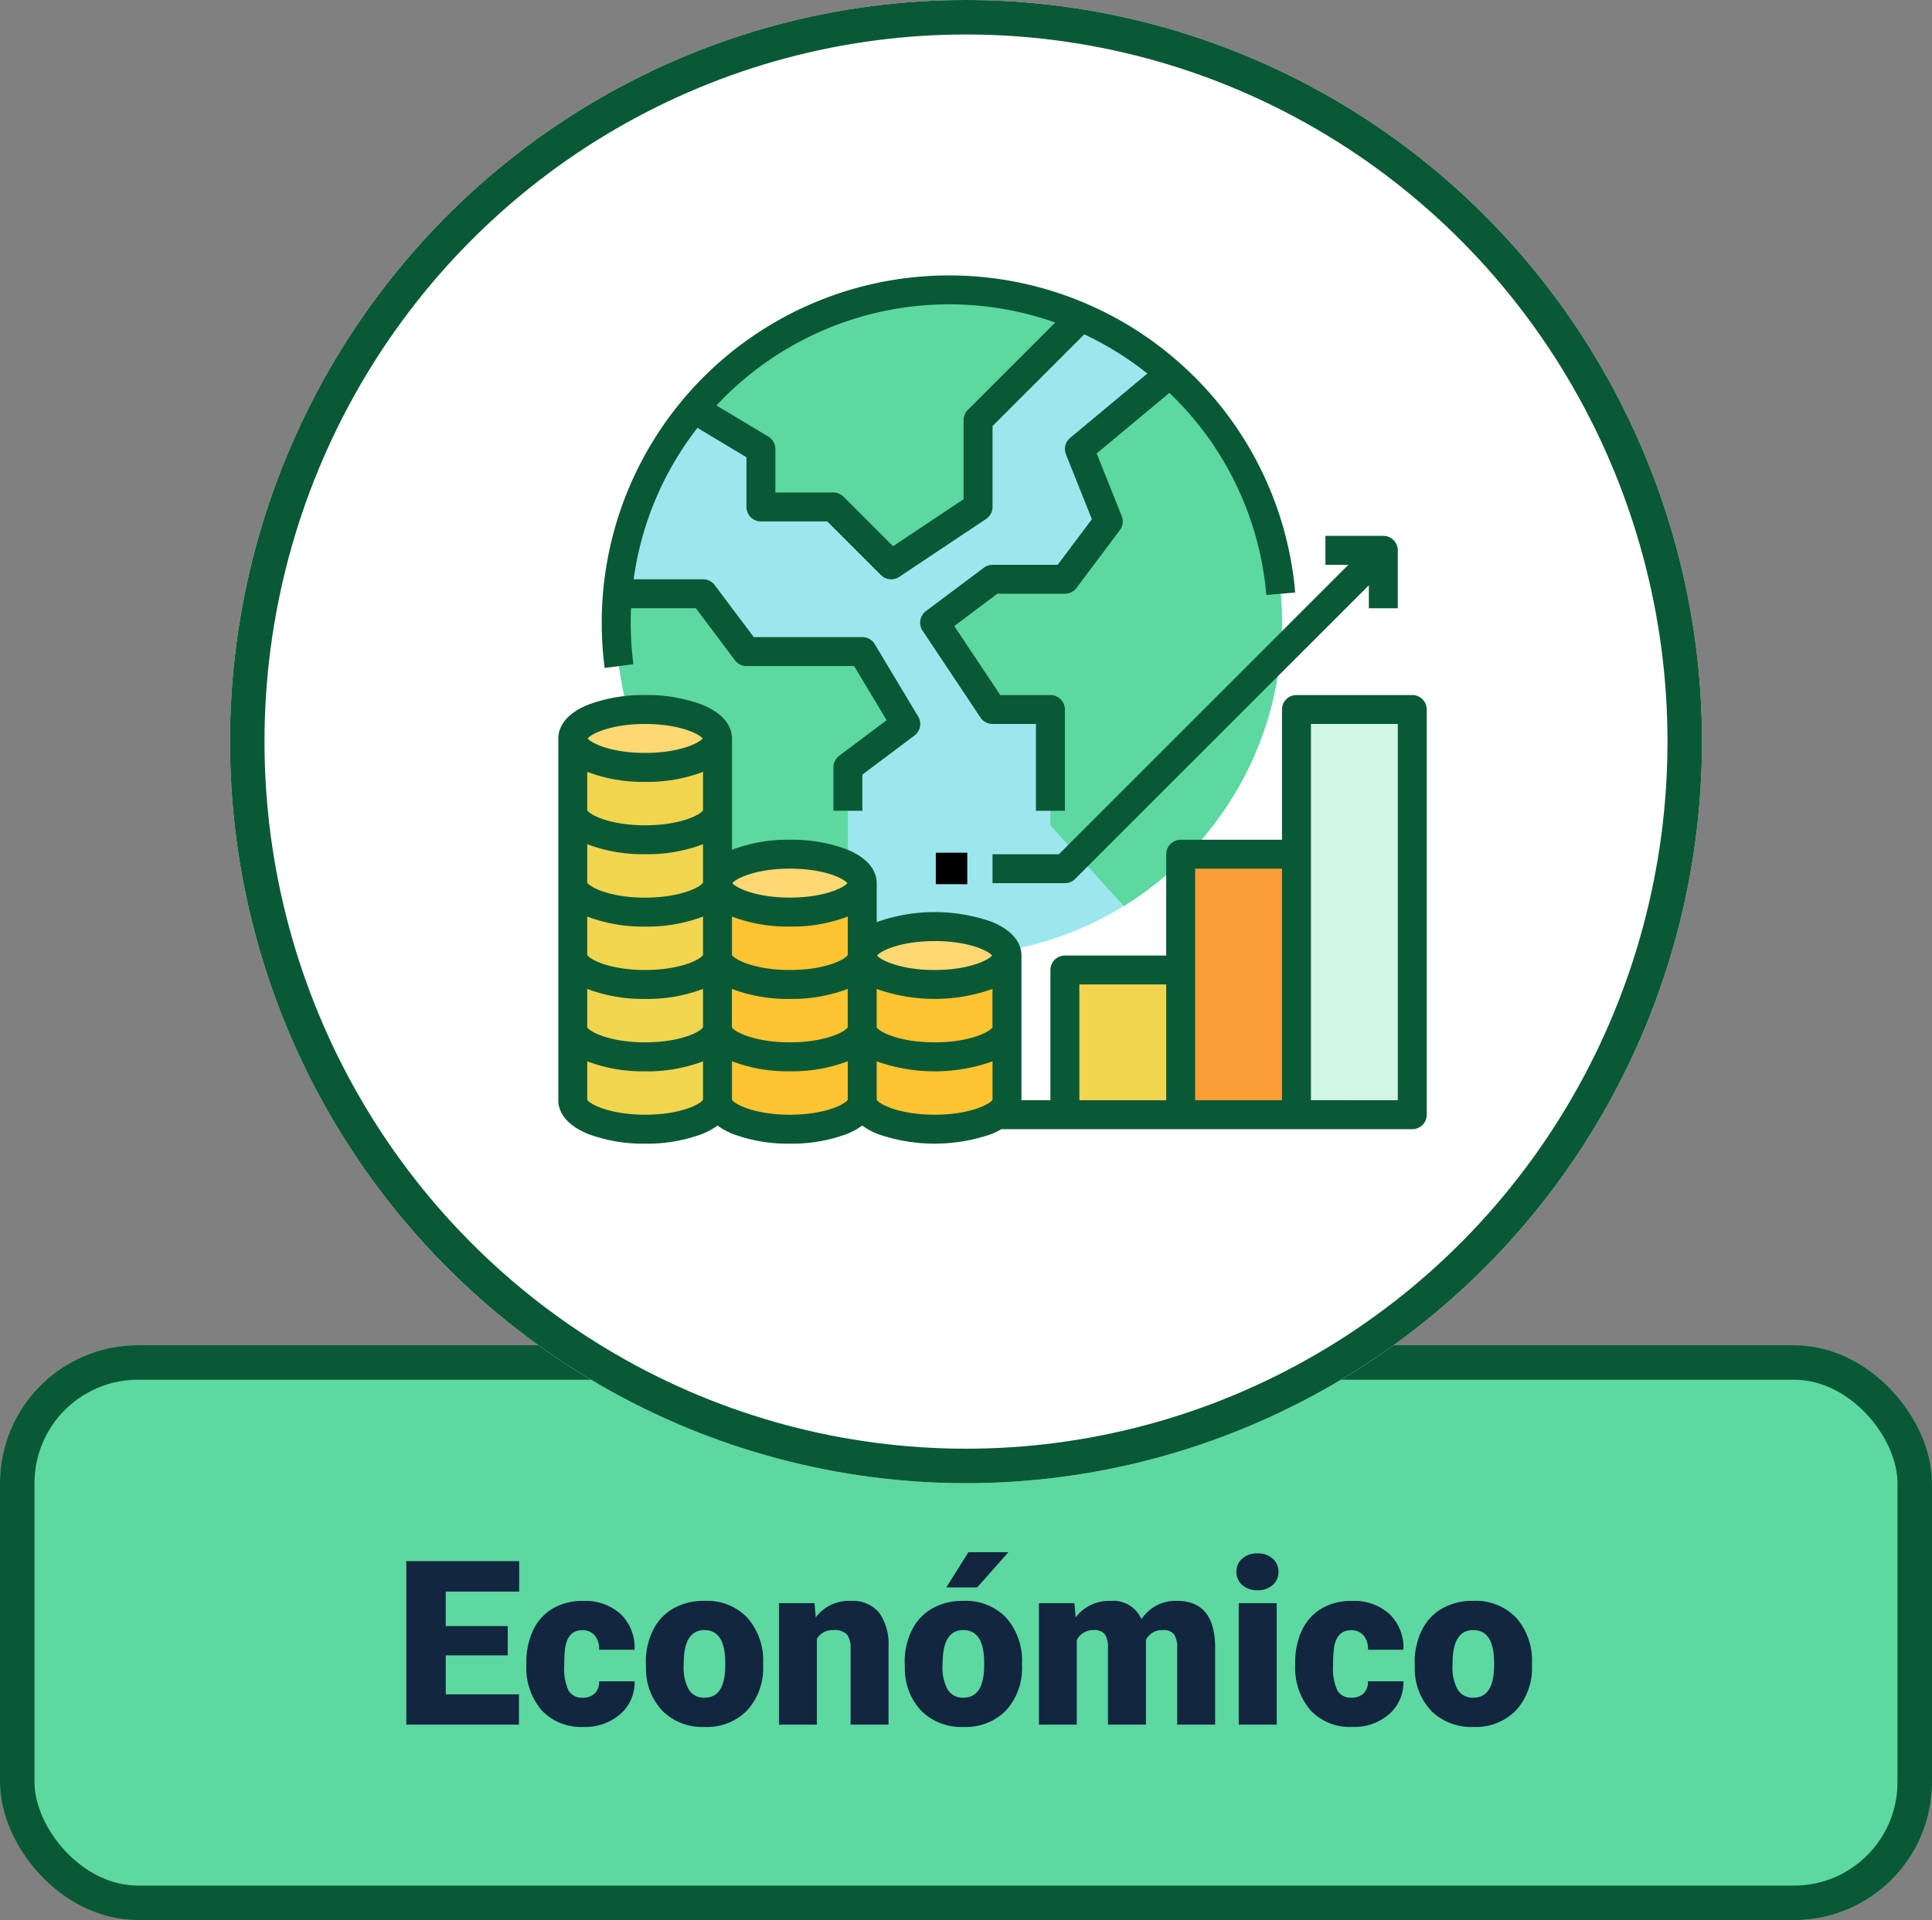 <svg xmlns="http://www.w3.org/2000/svg" width="168" height="167" viewBox="0 0 168 167">
  <rect x="0" y="0" width="168" height="167" fill="#808080" stroke="none"/>
  <g id="Grupo_99465" data-name="Grupo 99465" transform="translate(-616.919 -1585)">
    <g id="Rectángulo_32954" data-name="Rectángulo 32954" transform="translate(616.919 1702)" fill="#5cd8a0" stroke="#0a5936" stroke-width="3">
      <rect width="168" height="50" rx="12" stroke="none"/>
      <rect x="1.5" y="1.5" width="165" height="47" rx="10.5" fill="none"/>
    </g>
    <path id="Feature_One" data-name="Feature One" d="M-39.849-6.025h-5.391v3.389h6.367V0h-9.795V-14.219h9.814v2.646h-6.387v3h5.391Zm6.5,3.682a1.464,1.464,0,0,0,1.074-.376A1.379,1.379,0,0,0-31.9-3.77h3.086A3.653,3.653,0,0,1-30.059-.918,4.631,4.631,0,0,1-33.267.2,4.689,4.689,0,0,1-36.9-1.25a5.7,5.7,0,0,1-1.328-4v-.137a6.436,6.436,0,0,1,.591-2.827,4.3,4.3,0,0,1,1.7-1.885,5.081,5.081,0,0,1,2.637-.659,4.573,4.573,0,0,1,3.271,1.143,4.053,4.053,0,0,1,1.211,3.1H-31.9a1.807,1.807,0,0,0-.4-1.26,1.382,1.382,0,0,0-1.074-.439q-1.279,0-1.494,1.631a11.507,11.507,0,0,0-.068,1.426,4.52,4.52,0,0,0,.381,2.207A1.319,1.319,0,0,0-33.345-2.344Zm5.508-3.037A6.236,6.236,0,0,1-27.222-8.2a4.4,4.4,0,0,1,1.768-1.9,5.323,5.323,0,0,1,2.705-.664,4.858,4.858,0,0,1,3.74,1.47,5.64,5.64,0,0,1,1.367,4v.117a5.472,5.472,0,0,1-1.372,3.921A4.871,4.871,0,0,1-22.729.2a4.927,4.927,0,0,1-3.623-1.353,5.29,5.29,0,0,1-1.475-3.667Zm3.291.205a3.932,3.932,0,0,0,.459,2.148,1.529,1.529,0,0,0,1.357.684q1.758,0,1.8-2.705v-.332q0-2.842-1.816-2.842-1.65,0-1.787,2.451Zm11.377-5.391.107,1.24a3.583,3.583,0,0,1,3.018-1.436,3.015,3.015,0,0,1,2.466.986,4.7,4.7,0,0,1,.845,2.969V0h-3.3V-6.67a1.783,1.783,0,0,0-.322-1.177,1.491,1.491,0,0,0-1.172-.376,1.569,1.569,0,0,0-1.436.762V0h-3.291V-10.566Zm7.842,5.186A6.236,6.236,0,0,1-4.712-8.2a4.4,4.4,0,0,1,1.768-1.9,5.323,5.323,0,0,1,2.705-.664A4.858,4.858,0,0,1,3.5-9.292a5.64,5.64,0,0,1,1.367,4v.117A5.472,5.472,0,0,1,3.5-1.255,4.871,4.871,0,0,1-.22.2,4.927,4.927,0,0,1-3.843-1.157,5.29,5.29,0,0,1-5.317-4.824Zm3.291.205a3.932,3.932,0,0,0,.459,2.148A1.529,1.529,0,0,0-.22-2.344q1.758,0,1.8-2.705v-.332q0-2.842-1.816-2.842-1.65,0-1.787,2.451ZM.21-15H3.687L.972-11.934H-1.714Zm9.219,4.434.107,1.24a3.633,3.633,0,0,1,3.018-1.436A2.675,2.675,0,0,1,15.259-9.17a3.517,3.517,0,0,1,3.105-1.592q3.213,0,3.3,3.887V0h-3.3V-6.67a2.014,2.014,0,0,0-.273-1.182,1.164,1.164,0,0,0-1-.371,1.559,1.559,0,0,0-1.455.869l.01.137V0h-3.3V-6.65a2.117,2.117,0,0,0-.264-1.2,1.161,1.161,0,0,0-1.006-.371,1.578,1.578,0,0,0-1.445.869V0H6.343V-10.566ZM27.017,0h-3.3V-10.566h3.3Zm-3.5-13.291a1.469,1.469,0,0,1,.508-1.152,1.916,1.916,0,0,1,1.318-.449,1.916,1.916,0,0,1,1.318.449,1.469,1.469,0,0,1,.508,1.152,1.469,1.469,0,0,1-.508,1.152,1.916,1.916,0,0,1-1.318.449,1.916,1.916,0,0,1-1.318-.449A1.469,1.469,0,0,1,23.521-13.291Zm9.99,10.947a1.464,1.464,0,0,0,1.074-.376,1.379,1.379,0,0,0,.371-1.05h3.086A3.653,3.653,0,0,1,36.8-.918,4.631,4.631,0,0,1,33.589.2,4.689,4.689,0,0,1,29.956-1.25a5.7,5.7,0,0,1-1.328-4v-.137a6.436,6.436,0,0,1,.591-2.827,4.3,4.3,0,0,1,1.7-1.885,5.081,5.081,0,0,1,2.637-.659,4.573,4.573,0,0,1,3.271,1.143,4.053,4.053,0,0,1,1.211,3.1H34.956a1.807,1.807,0,0,0-.4-1.26,1.382,1.382,0,0,0-1.074-.439q-1.279,0-1.494,1.631a11.508,11.508,0,0,0-.068,1.426A4.52,4.52,0,0,0,32.3-2.959,1.319,1.319,0,0,0,33.511-2.344Zm5.508-3.037A6.236,6.236,0,0,1,39.634-8.2,4.4,4.4,0,0,1,41.4-10.1a5.323,5.323,0,0,1,2.705-.664,4.858,4.858,0,0,1,3.74,1.47,5.64,5.64,0,0,1,1.367,4v.117a5.472,5.472,0,0,1-1.372,3.921A4.871,4.871,0,0,1,44.126.2,4.927,4.927,0,0,1,40.5-1.157a5.29,5.29,0,0,1-1.475-3.667Zm3.291.205a3.932,3.932,0,0,0,.459,2.148,1.529,1.529,0,0,0,1.357.684q1.758,0,1.8-2.705v-.332q0-2.842-1.816-2.842-1.65,0-1.787,2.451Z" transform="translate(700.919 1735)" fill="#12263f"/>
    <g id="Grupo_97121" data-name="Grupo 97121" transform="translate(-19 -28)">
      <g id="Elipse_4455" data-name="Elipse 4455" transform="translate(655.919 1613)" fill="#fff" stroke="#0a5936" stroke-width="3">
        <ellipse cx="64" cy="64.5" rx="64" ry="64.5" stroke="none"/>
        <ellipse cx="64" cy="64.5" rx="62.5" ry="63" fill="none"/>
      </g>
      <g id="economico" transform="translate(668.466 1620.951)">
        <path id="Trazado_140914" data-name="Trazado 140914" d="M105.9,52.94a28.949,28.949,0,0,1-57.9,0q0-1.272.109-2.517A28.949,28.949,0,0,1,105.9,52.94Z" transform="translate(-26.965 -6.733)" fill="#9ce6ed"/>
        <path id="Trazado_140915" data-name="Trazado 140915" d="M254.207,91.964a28.928,28.928,0,0,1-13.754,24.644l-6.384-7.023V99.516h-5.035L224,91.964l5.035-3.776h6.293l3.776-5.035-2.517-6.293,7.874-6.561A28.88,28.88,0,0,1,254.207,91.964Z" transform="translate(-175.276 -45.757)" fill="#5cd8a0"/>
        <rect id="Rectángulo_32946" data-name="Rectángulo 32946" width="10.259" height="12.31" transform="translate(59.77 76.472)" fill="#f1d54e"/>
        <rect id="Rectángulo_32947" data-name="Rectángulo 32947" width="10.259" height="22.569" transform="translate(70.028 66.214)" fill="#fb9e36"/>
        <rect id="Rectángulo_32948" data-name="Rectángulo 32948" width="10.259" height="34.879" transform="translate(80.287 53.903)" fill="#d2f6e6"/>
        <path id="Trazado_140916" data-name="Trazado 140916" d="M124.654,26.358l-8.961,8.961v7.552l-7.552,5.035-5.035-5.035H96.813V37.836L90.99,34.342A28.973,28.973,0,0,1,124.654,26.358Z" transform="translate(-63.192 -6.733)" fill="#5cd8a0"/>
        <path id="Trazado_140917" data-name="Trazado 140917" d="M73.173,203.328,68.138,207.1v15A28.96,28.96,0,0,1,48,194.517q0-1.272.109-2.517h7.443l3.776,5.035H69.4Z" transform="translate(-26.965 -148.31)" fill="#5cd8a0"/>
        <path id="Trazado_140918" data-name="Trazado 140918" d="M36.586,258.517c0-1.39-2.818-2.517-6.293-2.517S24,257.127,24,258.517v31.466c0,1.39,2.818,2.517,6.293,2.517s6.293-1.127,6.293-2.517Z" transform="translate(-6.741 -202.241)" fill="#f1d54e"/>
        <ellipse id="Elipse_4447" data-name="Elipse 4447" cx="6.155" cy="2.394" rx="6.155" ry="2.394" transform="translate(17.368 53.903)" fill="#ffd873"/>
        <path id="Trazado_140919" data-name="Trazado 140919" d="M116.586,338.517c0-1.39-2.818-2.517-6.293-2.517S104,337.127,104,338.517V357.4c0,1.39,2.818,2.517,6.293,2.517s6.293-1.127,6.293-2.517Z" transform="translate(-74.155 -269.655)" fill="#ffc431"/>
        <ellipse id="Elipse_4448" data-name="Elipse 4448" cx="6.497" cy="2.736" rx="6.497" ry="2.736" transform="translate(29.678 66.214)" fill="#ffd873"/>
        <path id="Trazado_140920" data-name="Trazado 140920" d="M196.586,378.517c0-1.39-2.818-2.517-6.293-2.517S184,377.127,184,378.517V391.1c0,1.39,2.818,2.517,6.293,2.517s6.293-1.127,6.293-2.517Z" transform="translate(-141.569 -303.362)" fill="#ffc431"/>
        <ellipse id="Elipse_4449" data-name="Elipse 4449" cx="6.155" cy="2.736" rx="6.155" ry="2.736" transform="translate(42.672 72.369)" fill="#ffd873"/>
        <path id="Trazado_140921" data-name="Trazado 140921" d="M90.259,248H80.19a1.259,1.259,0,0,0-1.259,1.259v11.328h-8.81a1.259,1.259,0,0,0-1.259,1.259v8.81h-8.81a1.259,1.259,0,0,0-1.259,1.259v11.328H56.276V270.655c0-.708-.342-2.032-2.634-2.949a15.027,15.027,0,0,0-9.835,0l-.117.049v-3.393c0-.708-.342-2.032-2.634-2.949a13.657,13.657,0,0,0-4.917-.827,13.657,13.657,0,0,0-4.917.827l-.117.049v-9.687c0-.708-.342-2.032-2.634-2.949A13.657,13.657,0,0,0,23.552,248a13.657,13.657,0,0,0-4.917.827c-2.292.917-2.634,2.241-2.634,2.949v31.466c0,.708.342,2.032,2.634,2.949a13.658,13.658,0,0,0,4.917.827,13.658,13.658,0,0,0,4.917-.827,6.064,6.064,0,0,0,1.376-.746,6.064,6.064,0,0,0,1.376.746,13.658,13.658,0,0,0,4.917.827,13.658,13.658,0,0,0,4.917-.827,6.064,6.064,0,0,0,1.376-.746,6.064,6.064,0,0,0,1.376.746,15.027,15.027,0,0,0,9.835,0,6.851,6.851,0,0,0,.895-.431H90.259a1.259,1.259,0,0,0,1.259-1.259V249.259A1.259,1.259,0,0,0,90.259,248ZM18.517,273.555l.117.049a13.658,13.658,0,0,0,4.917.827,13.658,13.658,0,0,0,4.917-.827l.117-.049V276.9c-.219.39-1.96,1.306-5.035,1.306s-4.816-.917-5.035-1.306Zm0-6.293.117.049a13.658,13.658,0,0,0,4.917.827,13.658,13.658,0,0,0,4.917-.827l.117-.049v3.346c-.219.39-1.96,1.306-5.035,1.306s-4.816-.917-5.035-1.306Zm0-6.293.117.049a13.657,13.657,0,0,0,4.917.827,13.657,13.657,0,0,0,4.917-.827l.117-.049v3.346c-.219.39-1.96,1.306-5.035,1.306s-4.816-.917-5.035-1.306Zm0-6.293.117.049a13.657,13.657,0,0,0,4.917.827,13.657,13.657,0,0,0,4.917-.827l.117-.049v3.346c-.219.39-1.96,1.306-5.035,1.306s-4.816-.917-5.035-1.306Zm17.621,17.238c-3.074,0-4.816-.917-5.035-1.306v-3.346l.117.049a13.658,13.658,0,0,0,4.917.827,13.658,13.658,0,0,0,4.917-.827l.117-.049v3.346C40.954,271,39.213,271.914,36.138,271.914ZM31.1,273.555l.117.049a13.658,13.658,0,0,0,4.917.827,13.658,13.658,0,0,0,4.917-.827l.117-.049V276.9c-.219.39-1.96,1.306-5.035,1.306s-4.816-.917-5.035-1.306Zm12.586,0,.117.049a15.027,15.027,0,0,0,9.835,0l.117-.049V276.9c-.219.39-1.96,1.306-5.035,1.306s-4.816-.917-5.035-1.306Zm5.035-4.158c2.962,0,4.683.85,5,1.26-.327.412-2.05,1.257-5,1.257s-4.674-.844-5-1.257C44.041,270.246,45.763,269.4,48.724,269.4ZM36.138,263.1c2.962,0,4.683.85,5,1.26-.327.412-2.05,1.257-5,1.257s-4.679-.847-5-1.259C31.459,263.95,33.183,263.1,36.138,263.1ZM23.552,250.517c2.962,0,4.683.85,5,1.26-.327.412-2.05,1.257-5,1.257s-4.674-.844-5-1.257C18.869,251.367,20.59,250.517,23.552,250.517Zm0,33.983c-3.069,0-4.811-.914-5.035-1.3v-3.347l.117.049a13.657,13.657,0,0,0,4.917.827,13.657,13.657,0,0,0,4.917-.827l.117-.049V283.2C28.363,283.587,26.621,284.5,23.552,284.5Zm12.586,0c-3.074,0-4.816-.917-5.035-1.306v-3.346l.117.049a13.657,13.657,0,0,0,4.917.827,13.657,13.657,0,0,0,4.917-.827l.117-.049V283.2C40.949,283.587,39.207,284.5,36.138,284.5Zm12.586,0c-3.069,0-4.811-.914-5.035-1.3v-3.347l.117.049a15.027,15.027,0,0,0,9.835,0l.117-.049V283.2C53.535,283.587,51.793,284.5,48.724,284.5Zm12.586-11.328h7.552v10.069H61.311ZM71.38,263.1h7.552v20.138H71.38Zm10.069,20.138V250.517H89v32.725Z" transform="translate(0 -195.5)" fill="#0a5936"/>
        <rect id="Rectángulo_32949" data-name="Rectángulo 32949" width="2.736" height="2.736" transform="translate(48.827 66.214)"/>
        <path id="Trazado_140922" data-name="Trazado 140922" d="M256,187.69v2.517h6.293a1.259,1.259,0,0,0,.89-.369L288.724,164.3v2h2.517v-5.035A1.259,1.259,0,0,0,289.983,160h-5.035v2.517h2L261.772,187.69Z" transform="translate(-202.241 -121.345)" fill="#0a5936"/>
        <path id="Trazado_140923" data-name="Trazado 140923" d="M90.68,24A30.207,30.207,0,0,0,40,46.207a30.6,30.6,0,0,0,.255,3.938l2.5-.325a28.071,28.071,0,0,1-.234-3.613c0-.422.011-.841.03-1.259h5.634l3.4,4.531a1.259,1.259,0,0,0,1.007.5h9.356l2.825,4.709-4.126,3.095a1.259,1.259,0,0,0-.5,1.007v3.776h2.517V59.423l4.531-3.4a1.259,1.259,0,0,0,.324-1.655l-3.776-6.293a1.259,1.259,0,0,0-1.079-.611h-9.44l-3.4-4.531a1.258,1.258,0,0,0-1.007-.5H42.776a27.558,27.558,0,0,1,5.549-13.172l4.261,2.557v4.322A1.259,1.259,0,0,0,53.845,37.4h5.772l4.666,4.666a1.259,1.259,0,0,0,1.588.157l7.552-5.035a1.259,1.259,0,0,0,.561-1.047V29.108l7.978-7.978a27.626,27.626,0,0,1,5.487,3.408l-6.718,5.6a1.259,1.259,0,0,0-.363,1.434l2.255,5.637-2.974,3.965H73.983a1.259,1.259,0,0,0-.755.252L68.193,45.2a1.259,1.259,0,0,0-.292,1.705l5.035,7.552a1.259,1.259,0,0,0,1.047.56h3.776v7.552h2.517v-8.81A1.259,1.259,0,0,0,79.018,52.5H74.657l-4-6L74.4,43.69h5.874a1.259,1.259,0,0,0,1.007-.5l3.776-5.035a1.258,1.258,0,0,0,.162-1.223l-2.178-5.444,6.322-5.269A27.588,27.588,0,0,1,97.794,43.8l2.508-.216A30.108,30.108,0,0,0,90.68,24ZM71.835,27.7a1.259,1.259,0,0,0-.369.89v6.878l-6.133,4.089-4.3-4.305a1.259,1.259,0,0,0-.89-.369H55.1V31.1a1.259,1.259,0,0,0-.611-1.079l-4.511-2.707A27.678,27.678,0,0,1,79.435,20.1Z" transform="translate(-20.224 0)" fill="#0a5936"/>
      </g>
    </g>
  </g>
</svg>
